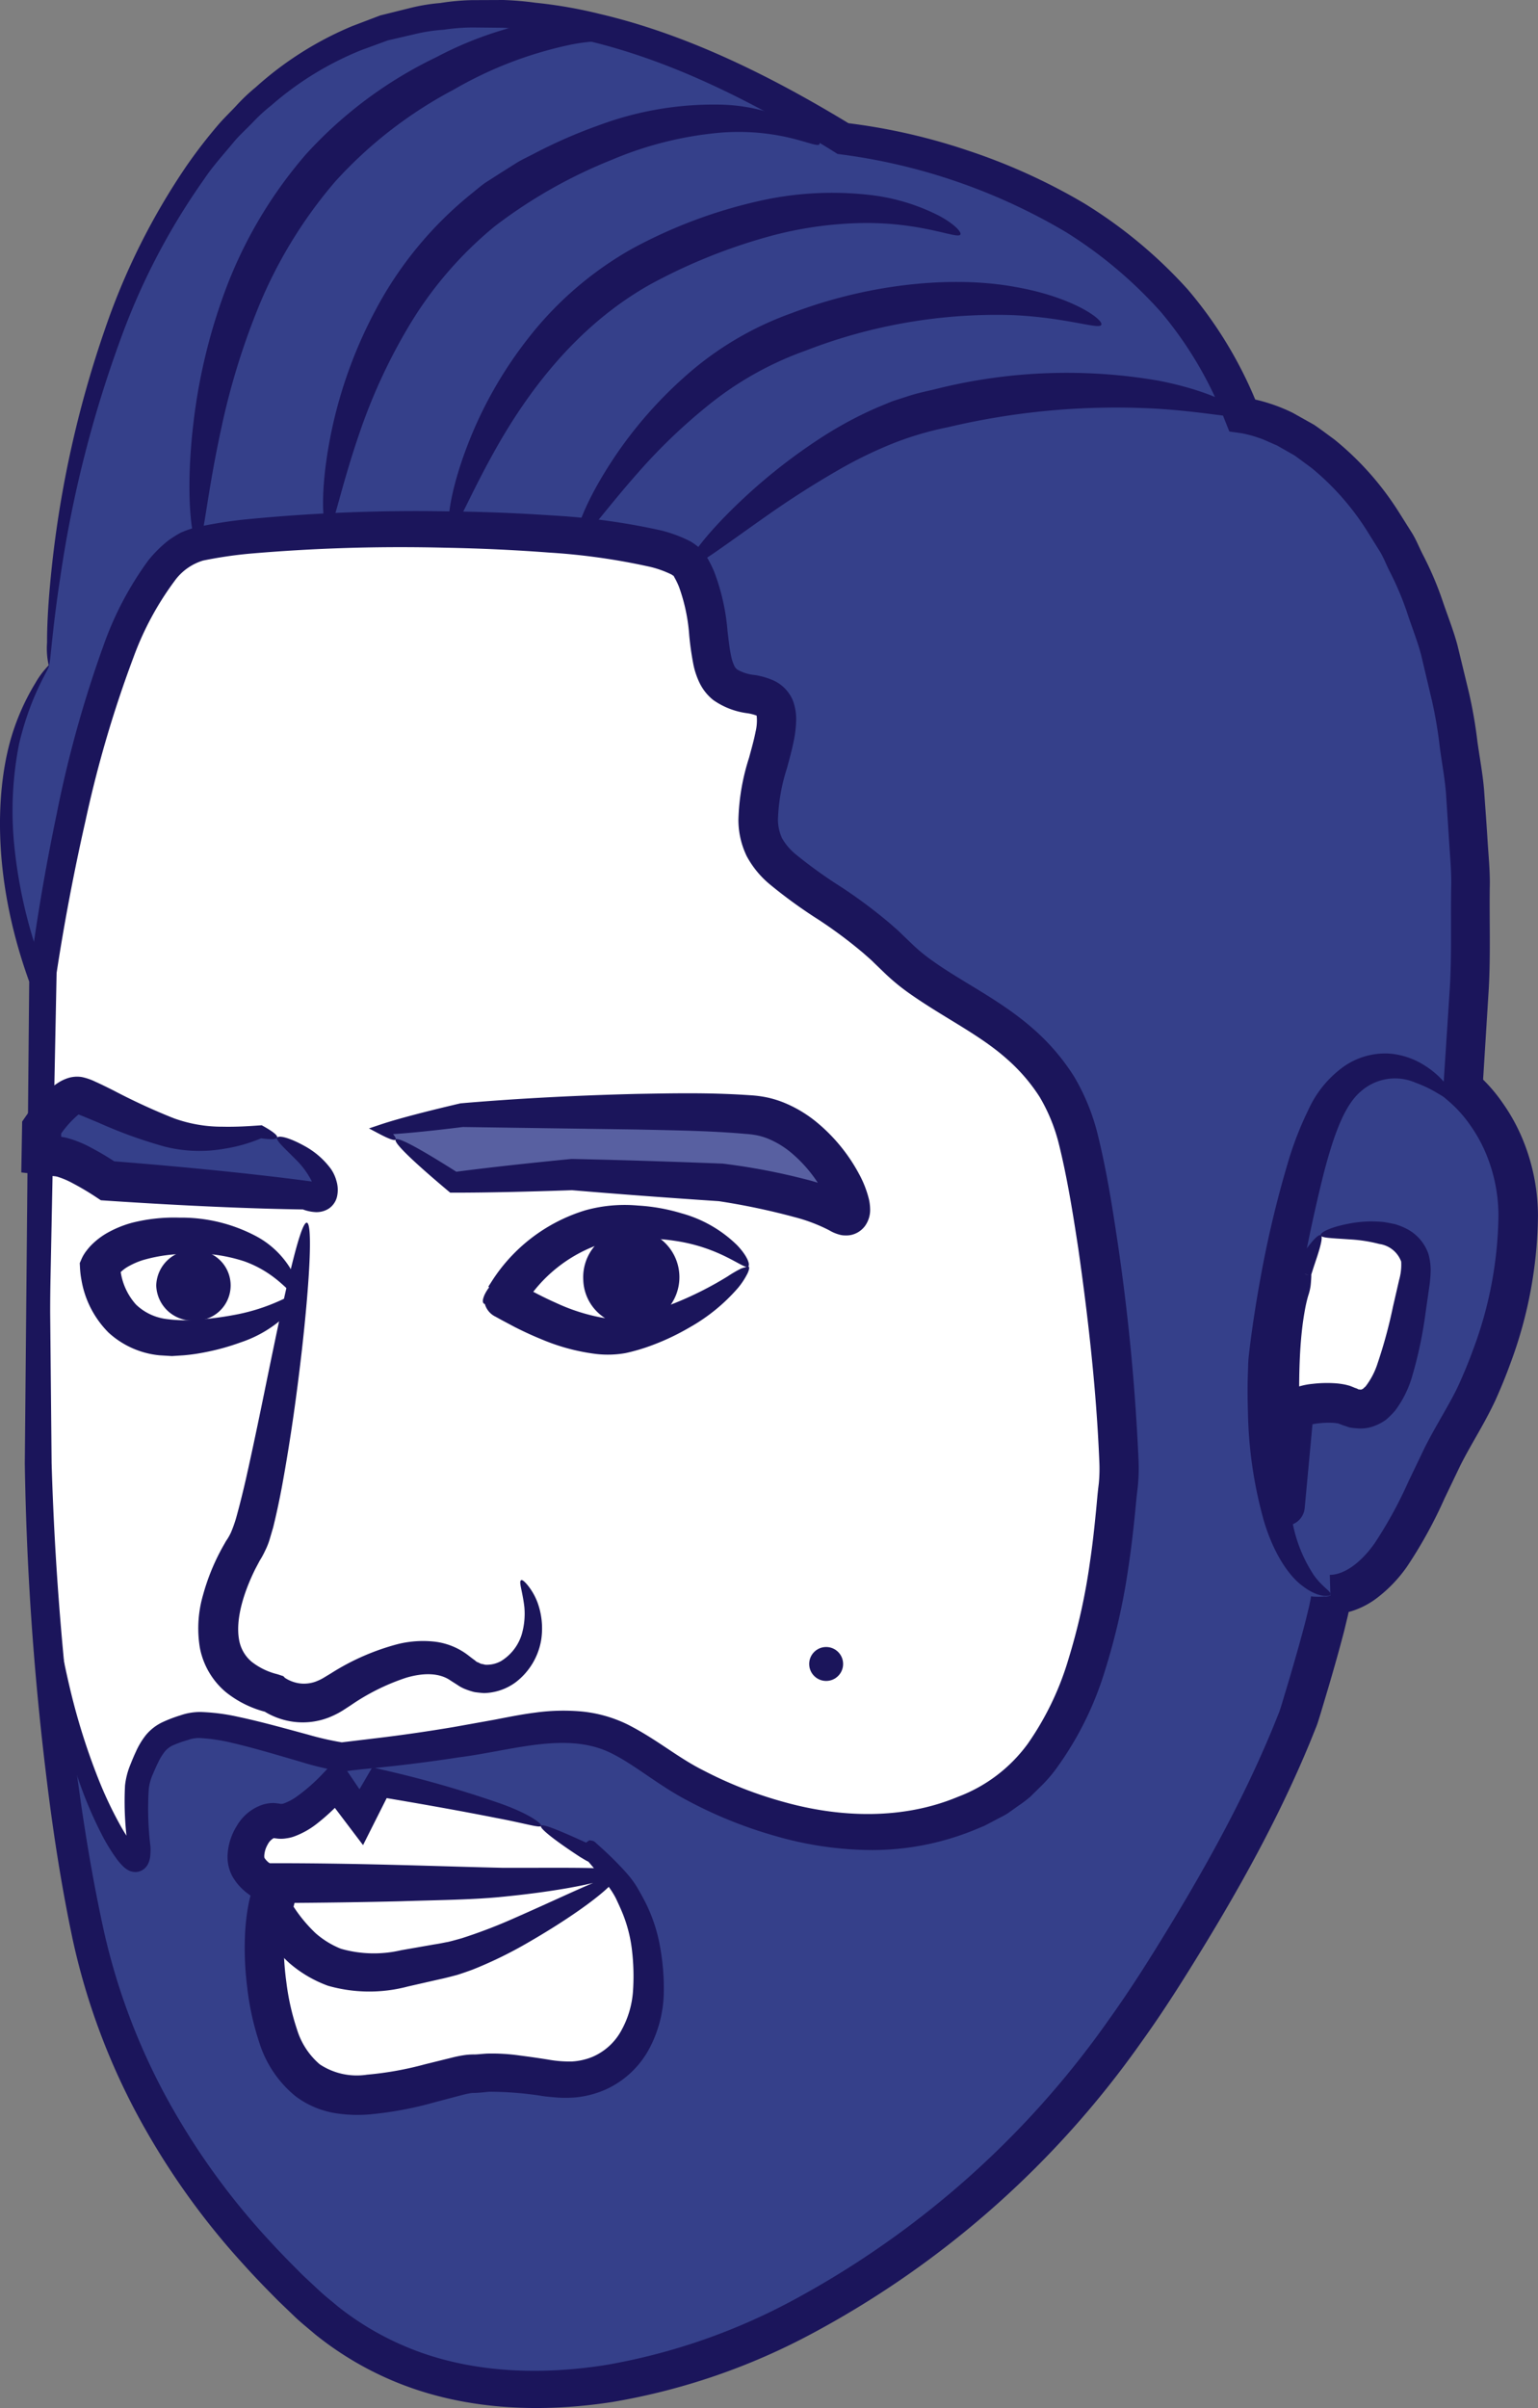 <svg xmlns="http://www.w3.org/2000/svg" viewBox="0 0 160.377 251.028"><rect x="0" y="0" width="160.377" height="251.028" fill="#808080" stroke="none"/><g style="isolation:isolate"><g style="mix-blend-mode:multiply"><path d="M13.376,95.484c-.665-.1-.846-3.834-.03-9.86A70.691,70.691,0,0,1,15.636,75.1a51.2,51.2,0,0,1,2.24-6.126,34.06,34.06,0,0,1,1.6-3.183c.294-.535.639-1.072.993-1.612.2-.274.377-.541.593-.821a9.576,9.576,0,0,1,.814-.947,2.479,2.479,0,0,1,1.761-.746h.095l2.481-.006c19.672,0,35.619,1.2,35.619,2.686s-15.947,2.687-35.619,2.687l-2.481-.007,1.855-.746c.028-.029-.19.217-.306.369l-.423.565c-.277.412-.556.82-.815,1.265-.529.866-1.011,1.782-1.463,2.7-.893,1.841-1.689,3.684-2.36,5.487-1.361,3.6-2.426,6.937-3.285,9.758-1.718,5.645-2.819,9.178-3.557,9.064" fill="#5860a1"/></g><g style="mix-blend-mode:multiply"><path d="M40.671,167.548c.323.265-.037,1.384-1.472,2.458a11.715,11.715,0,0,1-2.727,1.518,18.745,18.745,0,0,1-3.879,1.114,1.493,1.493,0,0,1-.8-.081l-.212-.084a5.361,5.361,0,0,1-1.784-1.053,4.652,4.652,0,0,1-1.317-2.147,6.858,6.858,0,0,1,.306-4.166,15.341,15.341,0,0,1,1.569-3.1,22.392,22.392,0,0,1,2.108-2.771l-.681,1.385.244-1.51c1.961-11.812,4.737-21.191,6.2-20.948s1.061,10.015-.9,21.827q-.131.762-.257,1.509a2.715,2.715,0,0,1-.675,1.38l-.006,0a18.636,18.636,0,0,0-2.916,4.08,4.8,4.8,0,0,0-.4,1.172c-.011.016-.013.018-.018.018l-.055.026,0,0s.012-.011,0,.025c-.009.054.118.16.267.278l-1.016-.164a31.046,31.046,0,0,0,3.33-.172c1-.1,1.854-.232,2.55-.362,1.4-.232,2.191-.548,2.54-.229" fill="#5860a1"/></g><g style="mix-blend-mode:multiply"><path d="M108.908,152.228c.372-.1.849.585,1.124,1.789a20.008,20.008,0,0,1,.319,5.028,57.092,57.092,0,0,1-.81,7.238c-.23,1.342-.5,2.744-.822,4.185a24.007,24.007,0,0,1-.636,2.325,13.062,13.062,0,0,1-.9,2.421,16.551,16.551,0,0,1-6.521,7.61,16.325,16.325,0,0,1-7.694,2.307,13.8,13.8,0,0,1-5.157-.658c-1.163-.414-1.744-.9-1.666-1.259s.73-.59,1.828-.826,2.644-.486,4.417-1.012A17.038,17.038,0,0,0,97.92,178.7a13.974,13.974,0,0,0,4.364-5.69,10.227,10.227,0,0,0,.711-1.859c.2-.642.439-1.206.612-1.942.382-1.387.75-2.725,1.1-4,.7-2.517,1.343-4.8,1.889-6.745.544-1.913.987-3.453,1.345-4.515s.617-1.627.966-1.721" fill="#5860a1"/></g><g style="mix-blend-mode:multiply"><path d="M130.089,169.839c.661.295-1.777,7.542-7.314,18.563a161.691,161.691,0,0,1-11.036,18.729,92.015,92.015,0,0,1-8.158,10.161,84.983,84.983,0,0,1-10.409,9.38,95.626,95.626,0,0,1-11.686,7.692,81.3,81.3,0,0,1-11.92,5.377A52.527,52.527,0,0,1,57.94,242.55a32.557,32.557,0,0,1-10.6-.429,27.325,27.325,0,0,1-8.146-3.172,24.918,24.918,0,0,1-5.132-4.024c-2.488-2.564-3.264-4.448-2.966-4.64.312-.223,1.613,1.146,4.325,3.051a28.128,28.128,0,0,0,12.589,5.045,31,31,0,0,0,9.309-.243,52.69,52.69,0,0,0,10.53-3.04,85.559,85.559,0,0,0,11.057-5.322A101.989,101.989,0,0,0,89.9,222.414a88.73,88.73,0,0,0,9.879-8.758,99.275,99.275,0,0,0,7.946-9.419c4.708-6.389,8.58-12.494,11.734-17.682,6.3-10.393,9.944-17.032,10.634-16.716" fill="#35408a"/></g><path d="M49.064,209.688c.066.739-1.327,1.467-3.111,1.626s-3.284-.311-3.35-1.049,1.327-1.467,3.111-1.627,3.284.311,3.35,1.05" fill="#35408a"/><g style="mix-blend-mode:darken"><path d="M4.848,101.308s5.629-42.062,16.105-44.564,48.63-2.189,51.287,2.189,1.408,9.852,3.284,12.04,5.629.469,5.786,3.753-2.828,8.444-1.648,12.665,8.371,6.412,14,12.2,16.419,7.35,19.233,19.546,4.534,32.993,4.066,35.651-1.095,25.8-12.666,32.68-24.861,2.189-31.585-1.407-8.143-7.529-18.776-5.5-15.871,2.263-17.591,2.576-13.164-4.126-16.291-3.187-3.616,1.248-5.023,4.688.705,9.378-.6,9.378-9.038-12.494-9.577-35.011S4.848,101.308,4.848,101.308Z" fill="#fff"/><path d="M3.974,102.169v49.308c0,10.306,1.694,34.384,5.265,50.418,3.409,15.3,11.61,27.928,23.113,38.583,12.271,11.367,30.1,10.144,44.611,4.183,18.005-7.393,33.051-21.266,43.484-37.534q.855-1.334,1.695-2.679a154.887,154.887,0,0,0,13.222-25.318c.213-.545,3.935-12.882,3.361-12.866,3.064-.089,5.443-2.675,7.055-5.281,1.74-2.812,3.029-5.861,4.483-8.822,1.268-2.581,2.884-4.958,4.035-7.592a44.877,44.877,0,0,0,4.018-17.891,17.7,17.7,0,0,0-5.76-13.289c6.183-67.541-23.029-70.1-23.029-70.1C120.021,17.3,87.918,14.451,87.918,14.451c-73.23-45.626-82.826,41.8-82.834,54.9C-4.206,82.77,3.974,102.169,3.974,102.169Zm.54-.861s5.629-42.062,16.105-44.564,48.629-2.189,51.287,2.189,1.407,9.852,3.284,12.04,5.629.469,5.785,3.753-2.827,8.444-1.648,12.665,8.372,6.412,14,12.2,16.418,7.35,19.233,19.546,4.534,32.993,4.065,35.651-1.095,25.8-12.666,32.68-24.861,2.189-31.585-1.407-8.142-7.529-18.775-5.5-15.872,2.263-17.592,2.576-13.164-4.126-16.291-3.187-3.616,1.248-5.023,4.688.7,9.378-.6,9.378-9.038-12.494-9.577-35.011S4.514,101.308,4.514,101.308Z" fill="#35408a"/><path d="M3.974,102.169v49.308c0,10.306,1.694,34.384,5.265,50.418,3.409,15.3,11.61,27.928,23.113,38.583,12.271,11.367,30.1,10.144,44.611,4.183,18.005-7.393,33.051-21.266,43.484-37.534q.855-1.334,1.695-2.679a154.887,154.887,0,0,0,13.222-25.318c.213-.545,3.935-12.882,3.361-12.866,3.064-.089,5.443-2.675,7.055-5.281,1.74-2.812,3.029-5.861,4.483-8.822,1.268-2.581,2.884-4.958,4.035-7.592a44.877,44.877,0,0,0,4.018-17.891,17.7,17.7,0,0,0-5.76-13.289c6.183-67.541-23.029-70.1-23.029-70.1C120.021,17.3,87.918,14.451,87.918,14.451c-73.23-45.626-82.826,41.8-82.834,54.9C-4.206,82.77,3.974,102.169,3.974,102.169Zm.54-.861s5.629-42.062,16.105-44.564,48.629-2.189,51.287,2.189,1.407,9.852,3.284,12.04,5.629.469,5.785,3.753-2.827,8.444-1.648,12.665,8.372,6.412,14,12.2,16.418,7.35,19.233,19.546,4.534,32.993,4.065,35.651-1.095,25.8-12.666,32.68-24.861,2.189-31.585-1.407-8.142-7.529-18.775-5.5-15.872,2.263-17.592,2.576-13.164-4.126-16.291-3.187-3.616,1.248-5.023,4.688.7,9.378-.6,9.378-9.038-12.494-9.577-35.011S4.514,101.308,4.514,101.308Z" fill="none"/><path d="M4.514,159.005c.133,0,.236-1.369.309-3.976.055-2.633.135-6.472.238-11.422.2-9.96.486-24.366.843-42.278l-.012.163c.771-5.058,1.775-10.428,3.033-15.975a121.45,121.45,0,0,1,5-17.012,31.362,31.362,0,0,1,4.26-7.915,5.7,5.7,0,0,1,2.993-2.156,44.82,44.82,0,0,1,4.732-.706A183.014,183.014,0,0,1,46.473,57.1c3.541.066,7.129.226,10.738.5a67.657,67.657,0,0,1,10.67,1.511,10.846,10.846,0,0,1,2.156.786,1.991,1.991,0,0,0,.209.146c-.053,0-.073-.167.054.1a7.95,7.95,0,0,1,.507,1.045,18.694,18.694,0,0,1,1.065,5.058,30.936,30.936,0,0,0,.441,3.068,8.1,8.1,0,0,0,.611,1.823,5.19,5.19,0,0,0,1.447,1.834,7.941,7.941,0,0,0,3.586,1.383,4.63,4.63,0,0,1,.949.248c.138.086-.027-.03-.009-.054a4.989,4.989,0,0,1-.11,1.742c-.163.84-.423,1.762-.684,2.719A22.884,22.884,0,0,0,77,85.452a8.693,8.693,0,0,0,.869,3.808,9.929,9.929,0,0,0,2.377,2.906,50.91,50.91,0,0,0,5.135,3.724,47.971,47.971,0,0,1,4.7,3.514c.354.32.73.625,1.06.965l1.1,1.059a21.874,21.874,0,0,0,2.623,2.155c3.6,2.534,7.3,4.273,10.159,6.834a18.567,18.567,0,0,1,3.39,3.938,18.2,18.2,0,0,1,1.969,4.768c.894,3.563,1.5,7.367,2.063,11.068,1.062,7.434,1.89,14.917,2.185,22.091a16.132,16.132,0,0,1-.053,2.387c-.144,1.112-.192,1.913-.289,2.844-.176,1.795-.367,3.563-.63,5.31a64.264,64.264,0,0,1-2.246,10.145,30.467,30.467,0,0,1-4.256,8.834,15.949,15.949,0,0,1-7.232,5.494c-5.782,2.424-12.3,2.2-18.175.555a42.251,42.251,0,0,1-8.437-3.312c-2.631-1.314-4.856-3.247-7.891-4.782a13.93,13.93,0,0,0-4.86-1.352,21.407,21.407,0,0,0-4.755.128c-1.534.194-2.988.5-4.352.758l-4.13.741q-4.1.691-8.047,1.162l-3.634.437a30.814,30.814,0,0,1-3.524-.805c-2.454-.662-4.883-1.349-7.336-1.867a20.855,20.855,0,0,0-3.854-.492,6.267,6.267,0,0,0-2.136.355,14.324,14.324,0,0,0-1.8.685,5.045,5.045,0,0,0-1.794,1.383,8.173,8.173,0,0,0-1.031,1.722c-.262.56-.465,1.068-.683,1.621a8.046,8.046,0,0,0-.448,1.892,32.5,32.5,0,0,0,.319,6.507,4.633,4.633,0,0,1,.009.59c0,.068-.018.14-.007.1,0,.012.029-.079.076-.124a.777.777,0,0,1,.34-.265.891.891,0,0,1,.422-.058.552.552,0,0,1,.213.065l.026.007c.046.041-.041-.035-.08-.064a4.5,4.5,0,0,1-.388-.426A17.272,17.272,0,0,1,12.5,190.2a41.407,41.407,0,0,1-2.26-4.8A68.2,68.2,0,0,1,7.4,176.45a101.5,101.5,0,0,1-2.246-12.884c-.336-2.984-.48-4.565-.637-4.561-.131,0-.269,1.591-.2,4.62a77.271,77.271,0,0,0,1.5,13.181,65.467,65.467,0,0,0,2.571,9.3,42.262,42.262,0,0,0,2.216,5.121,18.985,18.985,0,0,0,1.609,2.619,6.532,6.532,0,0,0,.591.68,2.735,2.735,0,0,0,.5.394l.185.1a1.846,1.846,0,0,0,.393.111,1.379,1.379,0,0,0,.785-.092,1.5,1.5,0,0,0,.629-.5,1.844,1.844,0,0,0,.238-.46,2.612,2.612,0,0,0,.138-.64,6.882,6.882,0,0,0,.02-.926,32.238,32.238,0,0,1-.175-6.069,5.548,5.548,0,0,1,.333-1.287c.2-.468.42-.987.645-1.436a5.739,5.739,0,0,1,.717-1.162,2.375,2.375,0,0,1,.924-.662,12.072,12.072,0,0,1,1.463-.512,3.246,3.246,0,0,1,1.328-.2,18.73,18.73,0,0,1,3.271.5c2.3.535,4.669,1.252,7.141,1.969a30.829,30.829,0,0,0,4.029.969,5.137,5.137,0,0,0,.9-.008l.429-.061.945-.105,1.988-.2c2.685-.274,5.432-.626,8.215-1.053,5.573-.7,11.391-2.8,16.073-.343,2.343,1.185,4.816,3.3,7.733,4.823a45.667,45.667,0,0,0,9.124,3.694A36.627,36.627,0,0,0,90.9,192.861a28.242,28.242,0,0,0,10.484-2.007l1.266-.523,1.217-.636c.4-.222.816-.406,1.215-.664l1.184-.839a13.167,13.167,0,0,0,1.155-.876l1.023-1.008a14.623,14.623,0,0,0,1.855-2.159,34.192,34.192,0,0,0,4.911-9.962,67.866,67.866,0,0,0,2.451-10.774c.283-1.826.49-3.668.678-5.5.092-.883.176-1.907.27-2.611a19.016,19.016,0,0,0,.112-3.114,221.755,221.755,0,0,0-2.165-22.594c-.573-3.814-1.159-7.591-2.134-11.508a22.332,22.332,0,0,0-2.451-5.912,22.64,22.64,0,0,0-4.189-4.886c-3.426-3.029-7.364-4.854-10.492-7.091a17.924,17.924,0,0,1-2.151-1.757l-1.121-1.075c-.388-.394-.809-.738-1.215-1.1a52.027,52.027,0,0,0-5.1-3.805A48.658,48.658,0,0,1,83,89.079a6.015,6.015,0,0,1-1.457-1.709,4.692,4.692,0,0,1-.42-2,19.415,19.415,0,0,1,.936-5.281c.255-.954.535-1.936.746-3.032a12,12,0,0,0,.209-1.778,5.559,5.559,0,0,0-.358-2.307A3.992,3.992,0,0,0,80.6,70.909a8.039,8.039,0,0,0-1.867-.538,4.532,4.532,0,0,1-1.855-.573,1.114,1.114,0,0,1-.328-.435,4.135,4.135,0,0,1-.3-.925c-.173-.762-.271-1.694-.386-2.652A22.381,22.381,0,0,0,74.5,59.672a11.937,11.937,0,0,0-.744-1.51,4.428,4.428,0,0,0-.794-1.028,7.183,7.183,0,0,0-.939-.681,14.026,14.026,0,0,0-3.137-1.169A70.288,70.288,0,0,0,57.5,53.729c-3.71-.253-7.364-.387-10.967-.424a182.069,182.069,0,0,0-21.011.849,47.5,47.5,0,0,0-5.144.832,11.66,11.66,0,0,0-1.542.547,12.6,12.6,0,0,0-1.321.84,13.218,13.218,0,0,0-2.026,2.013,34.219,34.219,0,0,0-4.694,8.9A121.685,121.685,0,0,0,5.91,84.857c-1.184,5.667-2.093,11.074-2.775,16.266l-.012.09v.073c-.062,17.955.125,32.385.423,42.331.146,4.972.325,8.821.5,11.426s.338,3.966.472,3.962" fill="#1b155b"/><path d="M5.084,69.35A8.986,8.986,0,0,0,3.7,71.186,24.066,24.066,0,0,0,1.051,77.3C-.5,82.983-.731,92,3.119,102.53l-.072-.36c-.123,13.41-.278,30.411-.461,50.379a307.259,307.259,0,0,0,2.19,32.186c.678,5.687,1.551,11.528,2.815,17.5A70.39,70.39,0,0,0,14.076,220a77.864,77.864,0,0,0,11.415,16.163c1.125,1.255,2.311,2.463,3.507,3.671l1.843,1.771c.628.588,1.341,1.153,2.012,1.731a33.929,33.929,0,0,0,9.343,5.34c6.834,2.572,14.388,2.84,21.641,1.723a67.944,67.944,0,0,0,21-7.223,99.3,99.3,0,0,0,34.214-30.345c2.307-3.206,4.4-6.535,6.443-9.879s4.04-6.79,5.908-10.323,3.611-7.169,5.165-10.918l.57-1.412.142-.354.1-.275.066-.2.23-.737.868-2.9c.566-1.934,1.119-3.87,1.632-5.857l.4-1.664.183-.9c.028-.175.057-.324.08-.556a3.494,3.494,0,0,0,.024-.438l0-.148a2.717,2.717,0,0,0-.063-.416,2.158,2.158,0,0,0-2.132-1.683l.115,4.168a8.613,8.613,0,0,0,4.782-1.739,14.7,14.7,0,0,0,3.141-3.269,47.656,47.656,0,0,0,3.923-7.12l1.647-3.438c.543-1.079,1.166-2.161,1.805-3.286s1.287-2.294,1.868-3.544c.563-1.257,1.052-2.447,1.509-3.7a45.177,45.177,0,0,0,2.916-15.549,21.014,21.014,0,0,0-1.666-8.1,19.465,19.465,0,0,0-2.019-3.621,16.7,16.7,0,0,0-2.864-3.193l.764,1.787q.33-5.284.656-10.509c.191-3.484.06-6.971.1-10.423.053-1.726-.131-3.451-.236-5.169s-.238-3.43-.356-5.137c-.141-1.7-.472-3.4-.7-5.085a47.984,47.984,0,0,0-.874-5.03q-.6-2.484-1.2-4.952c-.438-1.635-1.084-3.22-1.617-4.821a34.668,34.668,0,0,0-2.01-4.659c-.385-.754-.686-1.544-1.14-2.263l-1.357-2.154a30.99,30.99,0,0,0-6.746-7.579c-.692-.5-1.371-1.021-2.076-1.5L134.8,43.034a17.882,17.882,0,0,0-5.107-1.616l1.595,1.222a43.4,43.4,0,0,0-7.443-12.475A49.132,49.132,0,0,0,113.058,21.2a62.358,62.358,0,0,0-12.274-5.555,63.232,63.232,0,0,0-12.719-2.85l.733.245C80.269,7.837,71.529,3.56,62.546,1.454A48.226,48.226,0,0,0,55.829.285,32.768,32.768,0,0,0,52.492,0L49.176.014a24.071,24.071,0,0,0-3.257.3,19.7,19.7,0,0,0-3.18.527l-3.088.768L36.725,2.723A35.3,35.3,0,0,0,26.671,9.09a19.17,19.17,0,0,0-2.057,1.955c-.64.682-1.316,1.323-1.907,2.022a52.894,52.894,0,0,0-3.277,4.257,70.711,70.711,0,0,0-8.5,17.035A112.11,112.11,0,0,0,5.3,60.1c-.3,3.014-.4,5.33-.393,6.892a7.857,7.857,0,0,0,.173,2.362c.186.051.288-3.22,1.2-9.132A123.96,123.96,0,0,1,12.7,35.01a70.093,70.093,0,0,1,8.6-16.352c.93-1.4,2.1-2.656,3.2-4,.573-.653,1.223-1.243,1.839-1.878a17.483,17.483,0,0,1,1.966-1.806A32.9,32.9,0,0,1,37.739,5.2l2.711-.991,2.859-.664A17.635,17.635,0,0,1,46.256,3.1a21.809,21.809,0,0,1,3.022-.236l3.089.031a30.132,30.132,0,0,1,3.127.308,45.523,45.523,0,0,1,6.33,1.183c8.5,2.1,16.937,6.314,25.213,11.474l.3.189.43.056a61.62,61.62,0,0,1,23.436,8.122,45.661,45.661,0,0,1,9.878,8.33,39.82,39.82,0,0,1,6.684,11.367l.428,1.059,1.167.163a11.155,11.155,0,0,1,1.836.479c.655.2,1.291.54,1.942.8l1.866,1.062,1.754,1.29a27.256,27.256,0,0,1,5.875,6.7l1.216,1.946c.409.647.68,1.388,1.029,2.08a31.158,31.158,0,0,1,1.835,4.313c.487,1.5,1.087,2.972,1.493,4.519q.553,2.342,1.111,4.7a45.125,45.125,0,0,1,.814,4.813c.21,1.624.525,3.236.654,4.885q.162,2.479.324,4.975c.1,1.665.272,3.328.212,5.017-.056,3.37.065,6.758-.133,10.172q-.333,5.121-.671,10.3l-.07,1.07.834.718a13.232,13.232,0,0,1,2.054,2.347,15.329,15.329,0,0,1,1.6,2.884,16.884,16.884,0,0,1,1.318,6.5,41.127,41.127,0,0,1-2.688,14.1c-.413,1.139-.9,2.307-1.381,3.381s-1.09,2.137-1.717,3.241-1.288,2.246-1.9,3.463l-1.694,3.528a44.453,44.453,0,0,1-3.542,6.466c-1.323,1.875-3.057,3.267-4.664,3.278l.062,2.125a.042.042,0,0,1-.063.04,1.046,1.046,0,0,1-.278.095.889.889,0,0,1-.3,0l-.5.024c-.172,0-.344,0-.516-.01a1.678,1.678,0,0,1-.366-.04c0-.014,0,.022,0,.03l-.038.256-.146.713-.373,1.535c-.491,1.9-1.039,3.818-1.595,5.721l-.851,2.843-.215.69-.078.229-.136.34-.547,1.358c-1.493,3.606-3.173,7.126-4.991,10.564s-3.757,6.8-5.77,10.109-4.061,6.57-6.26,9.635a95.664,95.664,0,0,1-32.716,29.2,64.215,64.215,0,0,1-19.756,6.9c-6.742,1.071-13.627.831-19.711-1.426a30.18,30.18,0,0,1-8.315-4.687c-.606-.519-1.22-.989-1.819-1.542L31.594,237.2c-1.157-1.155-2.3-2.307-3.392-3.5A74.631,74.631,0,0,1,17.191,218.35,67.243,67.243,0,0,1,10.877,201.5c-1.283-5.794-2.2-11.55-2.936-17.165a314.669,314.669,0,0,1-2.559-31.814c-.191-19.959-.353-36.951-.481-50.354v-.183l-.071-.178A50.415,50.415,0,0,1,1.474,88a36.15,36.15,0,0,1,.517-10.462c1.316-5.54,3.392-8.11,3.093-8.183" fill="#1b155b"/><path d="M137.72,128.77s11.188-2.469,9.848,4.51c-1.3,6.755-2.407,15.61-7.2,13.238-1.081-.534-5.455-.284-5.5.87-.16,3.962-.831,9.587-.831,9.587s-1.229-14.118.882-21.111a11.236,11.236,0,0,0,.84-3.056A44.612,44.612,0,0,1,137.72,128.77Z" fill="#fff"/><path d="M137.72,128.77c-.217-.115-.794.45-1.638,1.622-.211.293-.437.625-.677,1-.12.191-.242.387-.369.62a2.85,2.85,0,0,0-.206.442l-.127.48c-.062.236-.125.491-.194.7a4.272,4.272,0,0,1-.275.595,13.86,13.86,0,0,0-.723,1.836,37.982,37.982,0,0,0-1.562,9.365,94.519,94.519,0,0,0,.058,11.716v.009a2.027,2.027,0,0,0,4.041.056c.256-2.751.522-5.613.795-8.554l.083-.977.011-.122,0-.061,0-.03v.1a1.6,1.6,0,0,1-.235.692c-.232.323-.3.334-.361.368a4.5,4.5,0,0,1,1.038-.24,9.178,9.178,0,0,1,1.5-.069,4.114,4.114,0,0,1,.583.059l.067.01a.145.145,0,0,1-.075-.033l.618.232.65.219c.249.046.521.071.782.092a4.027,4.027,0,0,0,1.62-.18,5.308,5.308,0,0,0,1.409-.72,9.365,9.365,0,0,0,.95-.951,11.113,11.113,0,0,0,1.811-3.705,43.8,43.8,0,0,0,1.354-6.462q.211-1.472.409-2.848a13.423,13.423,0,0,0,.128-1.593,6.307,6.307,0,0,0-.242-1.744,4.661,4.661,0,0,0-2.19-2.558,6.849,6.849,0,0,0-1.294-.524c-.412-.09-.811-.168-1.19-.222a12.35,12.35,0,0,0-3.7.186c-1.942.381-2.915.922-2.856,1.19.06.293,1.127.3,2.959.43a15.688,15.688,0,0,1,3.163.484,2.843,2.843,0,0,1,2.275,1.833,5.791,5.791,0,0,1-.215,1.919l-.645,2.805a50.185,50.185,0,0,1-1.594,5.867,7.849,7.849,0,0,1-1.239,2.4c-.112.128-.213.174-.3.289-.081-.017-.129.089-.177.062s-.06.041-.151-.012a.511.511,0,0,0-.118,0,1.7,1.7,0,0,0-.2-.1l-.239-.085c-.164-.072-.333-.138-.5-.2l-.38-.1a7.9,7.9,0,0,0-1.247-.166,12.874,12.874,0,0,0-2.23.068,7.175,7.175,0,0,0-2.6.746,3.128,3.128,0,0,0-1.072.994,2.675,2.675,0,0,0-.4,1.133l-.036.363-.083.944c-.228,2.847-.451,5.617-.664,8.28l4.04.065c-.679-8.047-.874-15.309-.02-20.05a14.729,14.729,0,0,1,.374-1.661,5.607,5.607,0,0,0,.245-1c.041-.32.054-.586.07-.85l.009-.194,0-.095c-1.454-.21-.364-.055-.67-.1l.068.007.135.018.267.05c.251.056.188.057.188.057a.893.893,0,0,1,.051-.228l.194-.612.37-1.113c.442-1.352.6-2.142.381-2.259" fill="#1b155b"/><path d="M138.737,166.222c.109-.321-.807-.723-1.732-2.014a15.027,15.027,0,0,1-2.364-6.4,56.819,56.819,0,0,1-.673-10.651c.018-1.015.054-2.056.11-3.115l.1-1.6.033-.394.041-.3.122-.821c.337-2.209.717-4.5,1.143-6.838.765-4.223,1.638-8.286,2.554-11.918.943-3.559,2.042-6.894,3.819-8.384a5.363,5.363,0,0,1,5.747-.909,12.645,12.645,0,0,1,2.1.989l.72.426.272.163.115.066a.113.113,0,0,1,.041-.125l.064.218c.239.143.4.185.487.12s.087-.235.01-.5l.064.218a.732.732,0,0,0-.08-.349l-.068-.157a2.771,2.771,0,0,0-.184-.341,5.834,5.834,0,0,0-.563-.77,8.858,8.858,0,0,0-2.067-1.768,7.977,7.977,0,0,0-3.725-1.242,7.537,7.537,0,0,0-4.846,1.463,11.272,11.272,0,0,0-3.546,4.406,34.8,34.8,0,0,0-2.105,5.409,112.034,112.034,0,0,0-2.908,12.241q-.656,3.594-1.087,7.023l-.1.856-.025.216-.028.317-.023.441q-.025.861-.052,1.706-.027,1.681.028,3.285a44.68,44.68,0,0,0,1.652,11.321c.939,3.172,2.46,5.672,4.091,6.856,1.609,1.229,2.841,1.078,2.868.855" fill="#1b155b"/><path d="M28.9,118.6s4.595,2.434,4.97,4.868-1.967,1.129-1.967,1.129l-20.7-1.5s-3.412-2.341-5.149-2.527l-1.737-.187.019-2.81s2.467-3.744,3.964-3.37,7.491,3.745,11.235,4.307a20.7,20.7,0,0,0,7.6-.523Z" fill="#35408a"/><path d="M28.9,118.6c.1-.219-.435-.647-1.541-1.26l-.065-.036-.345.023c-.911.062-2.217.158-3.75.126a14.74,14.74,0,0,1-5.1-.889,66.2,66.2,0,0,1-6.313-2.914c-.589-.291-1.177-.589-1.854-.893a6.19,6.19,0,0,0-1.377-.477,3.153,3.153,0,0,0-1.4.084,4.5,4.5,0,0,0-.888.384,8.772,8.772,0,0,0-2.1,1.77,18.315,18.315,0,0,0-1.531,1.93l-.325.468-.011.64q-.024,1.385-.048,2.809l-.032,1.855,1.878.215,1.08.124.543.061a1.662,1.662,0,0,1,.265.048,8.636,8.636,0,0,1,1.585.674A28.3,28.3,0,0,1,10.03,124.8l.488.323.536.036c8.029.539,15.267.85,20.741.923l-.619-.186a4.3,4.3,0,0,0,1.762.462,2.364,2.364,0,0,0,1.358-.375,2.084,2.084,0,0,0,.843-1.22,3.232,3.232,0,0,0-.061-1.674,4.044,4.044,0,0,0-.581-1.247,8.414,8.414,0,0,0-2.768-2.393c-1.656-.916-2.695-1.1-2.829-.854-.147.263.614.944,1.83,2.166a8.8,8.8,0,0,1,1.722,2.268,1.627,1.627,0,0,1,.147.569,1.968,1.968,0,0,1,0,.3l-.024.093c.024.057-.108-.018.168.06a1.121,1.121,0,0,1,.446.209,1.483,1.483,0,0,1-.11-.741,3.317,3.317,0,0,1-.451-.232l-.157-.124-.462-.062c-5.428-.719-12.634-1.457-20.657-2.085l1.024.359a29.22,29.22,0,0,0-2.885-1.739,11.851,11.851,0,0,0-2.511-1.014,6.616,6.616,0,0,0-.818-.141l-.544-.055-1.08-.109,1.846,2.07q0-1.425-.01-2.81l-.336,1.107a10.5,10.5,0,0,1,2.187-2.538c.029-.022.058-.044.054-.036l.005-.006-.1-.319a1.219,1.219,0,0,1-.1-.455.932.932,0,0,1-.006-.249l.015-.059,0-.008c-.529,2.118-.145.588-.262,1.061l.007,0,.014,0,.056.016a1.032,1.032,0,0,1,.142.041l.4.146,1.776.734a48.5,48.5,0,0,0,6.967,2.522,14.823,14.823,0,0,0,6.174.219,16.245,16.245,0,0,0,3.949-1.127l-.409-.012c1.183.186,1.894.191,1.99-.027" fill="#1b155b"/><path d="M56.4,190.337c3.127,1.769,6.492,3.791,5.289,2.644s2.748,2.587,3.662,4.374a17.846,17.846,0,0,1,2.287,9.61c0,5.463-3.406,10.73-10.221,9.713s-6.311-.5-8.2-.5-9.321,3.025-14.2,2.008-6.484-5.873-7.195-11.265.1-9.662.914-10.273a4.663,4.663,0,0,1-2.847-2.034c-.916-1.628.813-5.289,3.051-4.781s6.1-3.967,6.1-3.967l2.55,3.56,1.933-3.56S53.274,188.567,56.4,190.337Z" fill="#fff"/><path d="M56.4,190.337c.159-.239-1.306-1.293-4.187-2.316a112.881,112.881,0,0,0-12.424-3.553l-.97-.231-.553.947-2.044,3.5,2.618-.163-2.455-3.627-1.137-1.679-1.476,1.561a18.967,18.967,0,0,1-2.794,2.481,5.417,5.417,0,0,1-1.392.744.536.536,0,0,1-.211.042c-.066.02-.063,0-.041,0,0,0,.018.01-.008.009l-.267-.042c-.179-.025-.359-.046-.539-.055a4.007,4.007,0,0,0-1.069.154,4.913,4.913,0,0,0-2.756,2.228,6.3,6.3,0,0,0-.967,3.135,4.294,4.294,0,0,0,.488,2.1,5.752,5.752,0,0,0,1.107,1.4,6.62,6.62,0,0,0,1.381.978,6.7,6.7,0,0,0,1.623.623l-.777-3.5a3.345,3.345,0,0,0-.957,1.237,7.232,7.232,0,0,0-.34.855,12.694,12.694,0,0,0-.365,1.487,22.386,22.386,0,0,0-.33,2.843,32.463,32.463,0,0,0,.22,5.677,28.383,28.383,0,0,0,1.264,5.763,11.735,11.735,0,0,0,3.748,5.566,9.407,9.407,0,0,0,3.907,1.74,14.64,14.64,0,0,0,3.848.174,37.173,37.173,0,0,0,6.735-1.252l3.006-.793c.233-.057.457-.108.637-.138a2.08,2.08,0,0,1,.482-.052c.643-.009,1.264-.1,1.623-.127a35.941,35.941,0,0,1,5.573.452c.44.067,1.031.116,1.591.16a13.589,13.589,0,0,0,1.7-.009,10.213,10.213,0,0,0,3.322-.86,9.686,9.686,0,0,0,4.621-4.486,12.912,12.912,0,0,0,1.382-5.547,24.374,24.374,0,0,0-.41-4.942,16.64,16.64,0,0,0-1.425-4.341c-.322-.654-.644-1.217-.973-1.783a10.743,10.743,0,0,0-1.25-1.633c-.827-.916-1.63-1.684-2.385-2.379l-.557-.5-.034-.03s-.02-.019,0,0l.054.065c-.371-.148,1.114.357-.734,1.514-.659-.1-.442-.151-.552-.167l-.054-.043-.012-.009-.006-.006.122.1a1.714,1.714,0,0,0,.169.136.778.778,0,0,1-.064-.127l-.04-.13a.811.811,0,0,1,.017-.45.9.9,0,0,1,.361-.476.833.833,0,0,1,.278-.113l.068-.013c.253-.013.224.013.256.015s-.008,0-.008,0a1.848,1.848,0,0,1-.234-.076l-.554-.229c-2.972-1.355-4.709-2.073-4.848-1.805-.126.244,1.274,1.4,4.089,3.24l.582.346a3.542,3.542,0,0,0,.374.184l.153.054a.975.975,0,0,0,.423.038l.089-.013a.978.978,0,0,0,.3-.124.927.927,0,0,0,.387-.505.982.982,0,0,0,.015-.493.86.86,0,0,0-.057-.169,1.291,1.291,0,0,0-.159-.269,4.372,4.372,0,0,0-.315-.364l-.134-.144-.071-.068-.035-.031L62,191.993c-.1-.01.118-.058-.536-.151-1.844,1.162-.353,1.673-.719,1.53l.07.081.029.032.03.033.478.549c.644.749,1.339,1.574,2.005,2.469a9.163,9.163,0,0,1,.854,1.334c.256.541.529,1.127.752,1.688a14.643,14.643,0,0,1,.935,3.724,22.963,22.963,0,0,1,.108,4.3,9.818,9.818,0,0,1-1.212,4.08,6.2,6.2,0,0,1-3.048,2.769,6.609,6.609,0,0,1-2.12.47,12.592,12.592,0,0,1-2.471-.2c-.976-.157-1.973-.3-3-.43a20.353,20.353,0,0,0-3.358-.195c-.662.038-1.06.1-1.452.091a7.005,7.005,0,0,0-1.062.091c-.333.051-.618.112-.893.174l-3.116.771a34.462,34.462,0,0,1-6,1.072,6.992,6.992,0,0,1-4.937-1.083,7.758,7.758,0,0,1-2.371-3.645,25.157,25.157,0,0,1-1.105-4.912,29.382,29.382,0,0,1-.262-4.951,18.668,18.668,0,0,1,.224-2.324,8.99,8.99,0,0,1,.221-1.009c.044-.124.089-.279.12-.333.006-.013.017-.046.017-.046l0,.011c-.075-.041-.192-.115-.283-.177-.416-.338-.644-.405-.835-.736l.087-2.35a3.231,3.231,0,0,1-.623-.236,2.74,2.74,0,0,1-.576-.38,1.916,1.916,0,0,1-.374-.431l0,0c.063-.036-.56.314-.294.164l0,0,.018-.012.037-.022.073-.039a.956.956,0,0,1,.147-.056c.045,0,.017-.023.021-.031-.021-.008-.009-.1-.025-.161a2.607,2.607,0,0,1,.357-1.229,1.538,1.538,0,0,1,.587-.645c.021-.031.018.008.024-.024l.011.006.008-.01.267.034a3.318,3.318,0,0,0,1.05-.011,3.8,3.8,0,0,0,.85-.208,8.671,8.671,0,0,0,2.354-1.331,21.455,21.455,0,0,0,3.239-3.14l-2.612-.118,2.643,3.492,1.525,2.014,1.094-2.177q.949-1.886,1.821-3.62l-1.522.716c5.319.883,9.617,1.675,12.548,2.259,2.958.552,4.464,1.049,4.611.823" fill="#1b155b"/><path d="M78.022,132.03a6.116,6.116,0,0,0-.735.206,12.84,12.84,0,0,0-1.4.814,36.072,36.072,0,0,1-5.3,2.7,29.823,29.823,0,0,1-3.832,1.27,19.7,19.7,0,0,1-2.093.418,7.581,7.581,0,0,1-2-.1,19.929,19.929,0,0,1-4.657-1.507c-.808-.356-1.624-.758-2.445-1.192l-1.241-.678-.723-.4-.178-.083-.111-.045c-.172-.037.328.06-.484-.116-1.125-.764-3.119,2.444-2.265,2.618a2.1,2.1,0,0,0,3.554.864l.084-.1.142-.186.14-.21.2-.305a15.057,15.057,0,0,1,7.512-6.168,13.117,13.117,0,0,1,4.261-.7,20.716,20.716,0,0,1,3.962.226c4.858.717,7.181,3.037,7.6,2.673.236-.159-.047-1.065-1.148-2.221a13.286,13.286,0,0,0-5.784-3.323,19.542,19.542,0,0,0-4.544-.811,15.333,15.333,0,0,0-5.474.486,17.693,17.693,0,0,0-9.867,7.544l-.211.324c-.019.072-.1.049-.023.132a3.556,3.556,0,0,0,.45.3l.223.137a5.206,5.206,0,0,1,.815.655c.067.082.077.014.134.061s-.026.078,0,.068a6.218,6.218,0,0,1-.321.838c-.144.354-.356.609-.555,1.059l.581.32,1.353.72c.911.464,1.83.892,2.762,1.271a21.26,21.26,0,0,0,5.762,1.557,10.582,10.582,0,0,0,3.055-.091,19.722,19.722,0,0,0,2.547-.736,25.074,25.074,0,0,0,4.125-1.934,19.047,19.047,0,0,0,5.06-4.121,7.879,7.879,0,0,0,1.014-1.555c.221-.509.176-.682.042-.682" fill="#1b155b"/><path d="M60.823,133.436a5.016,5.016,0,1,1,5.007,4.722,4.874,4.874,0,0,1-5.007-4.722Z" fill="#1b155b"/><path d="M30.908,134.979c-.243-.156-.8.208-1.887.682A20.34,20.34,0,0,1,24.29,137.1a32.132,32.132,0,0,1-3.426.446,14.666,14.666,0,0,1-3.693-.069,5.6,5.6,0,0,1-2.988-1.481A6.542,6.542,0,0,1,12.6,132.68a6.218,6.218,0,0,1-.092-.68l-.152.835c-.08.184-.031.081-.031.081,0-.016.046-.059.064-.09a2.133,2.133,0,0,1,.217-.234,3.825,3.825,0,0,1,.617-.479,7.99,7.99,0,0,1,1.662-.749,16.386,16.386,0,0,1,3.89-.637,16.8,16.8,0,0,1,6.716.765c3.612,1.306,4.9,3.729,5.416,3.487.26-.08.31-.877-.255-2.082a9.36,9.36,0,0,0-3.917-4.015,16.633,16.633,0,0,0-8.019-1.949,17.947,17.947,0,0,0-4.965.538,11.324,11.324,0,0,0-2.687,1.122,7.738,7.738,0,0,0-1.317.986,6.207,6.207,0,0,0-.62.663c-.1.136-.2.248-.3.41a3.678,3.678,0,0,0-.336.619l-.175.4.023.44a9.266,9.266,0,0,0,.154,1.316,10.168,10.168,0,0,0,2.825,5.489,9.18,9.18,0,0,0,5.312,2.369l1.3.079,1.222-.079a19.585,19.585,0,0,0,2.179-.31,24.122,24.122,0,0,0,3.759-1.036,12.739,12.739,0,0,0,4.886-2.964c.96-1,1.174-1.845.927-1.991" fill="#1b155b"/><path d="M16.291,134a3.779,3.779,0,0,1,3.878-3.666,3.672,3.672,0,1,1,0,7.332A3.778,3.778,0,0,1,16.291,134Z" fill="#1b155b"/><path d="M64.169,195.689c.086.05.2-.045.309-.434l.06-.212-.407-.1c-1.357-.318-5.639-.217-11.775-.234-6.131-.134-14.261-.471-23.222-.478H27.512l-.41,1.551-.752,2.84-.239.9.477.715.62.931a18.54,18.54,0,0,0,2.948,3.458,12.9,12.9,0,0,0,4.048,2.38,15.692,15.692,0,0,0,8.352.07l3.371-.767c.487-.1,1.152-.277,1.732-.429.571-.178,1.113-.37,1.642-.565a43.377,43.377,0,0,0,5.446-2.63c6.318-3.614,9.71-6.538,9.422-7-.315-.518-4.279,1.523-10.727,4.354a53.694,53.694,0,0,1-5.278,2.009c-.468.134-.945.266-1.419.383-.478.085-.883.181-1.5.273l-3.4.594a12.5,12.5,0,0,1-6.3-.151,9.166,9.166,0,0,1-2.641-1.625,15.3,15.3,0,0,1-2.25-2.694l-.516-.767.239,1.614q.369-1.435.733-2.844l-2.032,1.549c4.519-.023,8.815-.087,12.755-.184,3.949-.129,7.507-.149,10.652-.474,6.241-.614,10.451-1.551,11.716-2.164l-.348-.307a1.6,1.6,0,0,0,.31.434" fill="#1b155b"/><path d="M41.259,118.8l6.075,4.462,12.338-.818,15.49.818s9.024,1.2,12.392,3.223-1.347-9.429-8.89-10.237-30.46,0-30.46,0l-8.381,1.5,1.436,1.054Z" fill="#5860a1"/><path d="M41.259,118.8c.11-.15-.282-.662-1.117-1.488l-.224.965c1.742-.052,4.66-.334,8.5-.811l-.174.019,18.256.261c3.58.085,7.479.118,11.331.464a8.341,8.341,0,0,1,1.259.176,6.442,6.442,0,0,1,1.124.368,9.363,9.363,0,0,1,2.176,1.318,14.285,14.285,0,0,1,3.509,4.275,7.2,7.2,0,0,1,.643,1.576,1.316,1.316,0,0,1,.026.146,1.247,1.247,0,0,1,.3-.748,1.694,1.694,0,0,1,1.044-.65,1.374,1.374,0,0,1,.37-.033l.231.032c.185.054.152.051.071.012a20.07,20.07,0,0,0-4.618-1.755,67.158,67.158,0,0,0-8.542-1.618l-.092-.012-.065,0c-5.673-.221-10.9-.382-15.508-.48l-.149,0-.045,0c-4.893.479-9.067.944-12.3,1.373l.707.206c-4.043-2.58-6.479-3.913-6.711-3.6s1.768,2.242,5.439,5.328l.246.206h.461c3.262,0,7.461-.091,12.375-.262h-.194c4.589.388,9.808.779,15.472,1.156l-.156-.015a71.674,71.674,0,0,1,7.969,1.675,17.3,17.3,0,0,1,3.59,1.365,4.21,4.21,0,0,0,1.087.461,2.043,2.043,0,0,0,.5.076,2.764,2.764,0,0,0,.648-.036,2.466,2.466,0,0,0,1.5-.946,2.868,2.868,0,0,0,.533-1.821,4.933,4.933,0,0,0-.123-.967,10.92,10.92,0,0,0-1.024-2.624,18,18,0,0,0-4.625-5.57,13.267,13.267,0,0,0-3.19-1.868,10.506,10.506,0,0,0-1.812-.557,11.963,11.963,0,0,0-1.762-.225c-4.217-.293-8.053-.2-11.7-.139-7.271.175-13.528.56-18.334.973l-.151.013-.024.006c-3.771.884-6.6,1.631-8.258,2.186l-1.253.421,1.029.544c1.039.549,1.645.77,1.755.619" fill="#1b155b"/><circle cx="86.148" cy="173.461" r="1.769" fill="#1b155b"/><path d="M70.744,5.636c.206-.18-.523-1.347-2.568-2.392a17.034,17.034,0,0,0-9.4-1.439A38.06,38.06,0,0,0,45.507,5.957,44.123,44.123,0,0,0,31.854,16.142a46.428,46.428,0,0,0-8.57,14.7,59.482,59.482,0,0,0-3.128,13.369c-.9,7.749-.085,12.566.463,12.53.6-.012.848-4.72,2.445-12.045a74.426,74.426,0,0,1,3.8-12.465,47.99,47.99,0,0,1,8.122-13.341,45.011,45.011,0,0,1,12.3-9.533A41.206,41.206,0,0,1,59.183,4.726a19.13,19.13,0,0,1,8.411.033c1.966.476,2.946,1.1,3.15.877" fill="#1b155b"/><path d="M85.44,15.048c.187-.215-.532-1.169-2.323-2.151a18.52,18.52,0,0,0-8.3-1.994,34.244,34.244,0,0,0-12.379,2.16,52.3,52.3,0,0,0-6.741,2.95c-.566.295-1.143.565-1.712.891l-1.7,1.071-1.718,1.1c-.554.4-1.073.856-1.614,1.288a39.043,39.043,0,0,0-9.769,11.915A47.611,47.611,0,0,0,34.8,43.9c-1.584,6.881-1.169,11.3-.625,11.307.6.043,1.239-4.148,3.456-10.484a58.443,58.443,0,0,1,4.9-10.552A39.8,39.8,0,0,1,51.579,23.6,51.393,51.393,0,0,1,63.8,16.658a37.389,37.389,0,0,1,11.081-2.807,23.415,23.415,0,0,1,7.641.556c1.784.44,2.739.866,2.92.641" fill="#1b155b"/><path d="M100.136,24.46c.166-.233-.537-1.056-2.165-1.944A21.144,21.144,0,0,0,90.5,20.3a34.454,34.454,0,0,0-11.5.689,51.116,51.116,0,0,0-13.13,4.963,36.334,36.334,0,0,0-10.749,9.256A43.245,43.245,0,0,0,49.3,45.05c-2.517,5.984-2.829,10.049-2.285,10.159.574.144,1.883-3.515,4.926-8.849,3.02-5.254,8.028-12.355,15.96-16.765a58.3,58.3,0,0,1,12.006-4.869,39.186,39.186,0,0,1,10.408-1.479c6.04-.008,9.532,1.694,9.819,1.213" fill="#1b155b"/><path d="M114.831,33.872c.324-.488-2.875-2.895-8.935-3.953-6-1.119-14.711-.564-23.35,2.726A33.69,33.69,0,0,0,71.2,39.453a44.02,44.02,0,0,0-7,8.014c-3.378,5-4.489,8.62-3.983,8.856.525.268,2.522-2.753,6.313-7.048a58.564,58.564,0,0,1,7.152-6.886,34.534,34.534,0,0,1,10.3-5.828,54.956,54.956,0,0,1,21.583-3.713c5.659.247,9.007,1.525,9.27,1.024" fill="#1b155b"/><path d="M129.527,43.284c.253-.525-2.977-2.5-8.786-3.612a56.145,56.145,0,0,0-22.823.8c-1.1.283-2.144.465-3.245.833l-1.623.524q-.771.319-1.529.632a40.2,40.2,0,0,0-5.481,2.9,58.524,58.524,0,0,0-8.157,6.264c-4.285,3.946-6.382,6.91-5.977,7.3.417.413,3.211-1.764,7.823-5a96.933,96.933,0,0,1,8.265-5.254,44.938,44.938,0,0,1,5.092-2.436,33.432,33.432,0,0,1,5.763-1.7,76.009,76.009,0,0,1,21.52-1.944c5.567.318,8.937,1.211,9.158.687" fill="#1b155b"/><path d="M54.341,164.729c-.272.144.138,1.1.336,2.782a7.7,7.7,0,0,1-.287,2.912,4.969,4.969,0,0,1-2.139,2.734,3.071,3.071,0,0,1-1.662.383,2.931,2.931,0,0,0-.4-.089c-.131-.037-.248-.125-.376-.17-.135-.029-.238-.167-.36-.247l-.182-.13-.359-.276a7.09,7.09,0,0,0-3.581-1.492,10.939,10.939,0,0,0-3.849.253,24.7,24.7,0,0,0-6.951,3.038l-.789.477a4.681,4.681,0,0,1-.593.3,3.5,3.5,0,0,1-1.2.3,3.412,3.412,0,0,1-1.206-.126,3.587,3.587,0,0,1-.592-.222,3.806,3.806,0,0,1-.439-.247l-.166-.177-.609-.2a7.064,7.064,0,0,1-2.695-1.3,3.837,3.837,0,0,1-1.306-2.257c-.412-2.22.517-5.059,1.684-7.413l.464-.876a8.586,8.586,0,0,0,.552-1.011,7.417,7.417,0,0,0,.518-1.325l.331-1.128c.355-1.438.645-2.825.9-4.171.991-5.38,1.621-10.211,2.092-14.285.915-8.145,1.083-13.227.518-13.307s-1.775,4.85-3.43,12.84c-.838,3.989-1.77,8.762-2.941,13.965-.3,1.3-.622,2.609-.982,3.907a13.552,13.552,0,0,1-.56,1.585,5.622,5.622,0,0,1-.509.883c-.195.348-.4.694-.585,1.05a22.406,22.406,0,0,0-1.816,4.584,12.432,12.432,0,0,0-.334,5.479,7.989,7.989,0,0,0,2.713,4.644,10.929,10.929,0,0,0,4.406,2.125l-.775-.376a6.7,6.7,0,0,0,1.266.73,7.68,7.68,0,0,0,1.244.436,7.486,7.486,0,0,0,5.066-.473,8.633,8.633,0,0,0,1.058-.576l.778-.506a22.724,22.724,0,0,1,5.775-2.866c1.859-.544,3.5-.5,4.642.317l.663.421a3.9,3.9,0,0,0,.876.468,6.885,6.885,0,0,0,.945.3c.326.045.651.079.968.1A5.776,5.776,0,0,0,53.73,175.4a7,7,0,0,0,2.711-4.5,7.932,7.932,0,0,0-.345-3.718,6.464,6.464,0,0,0-1.1-1.964c-.328-.392-.548-.554-.659-.49" fill="#1b155b"/></g></g></svg>